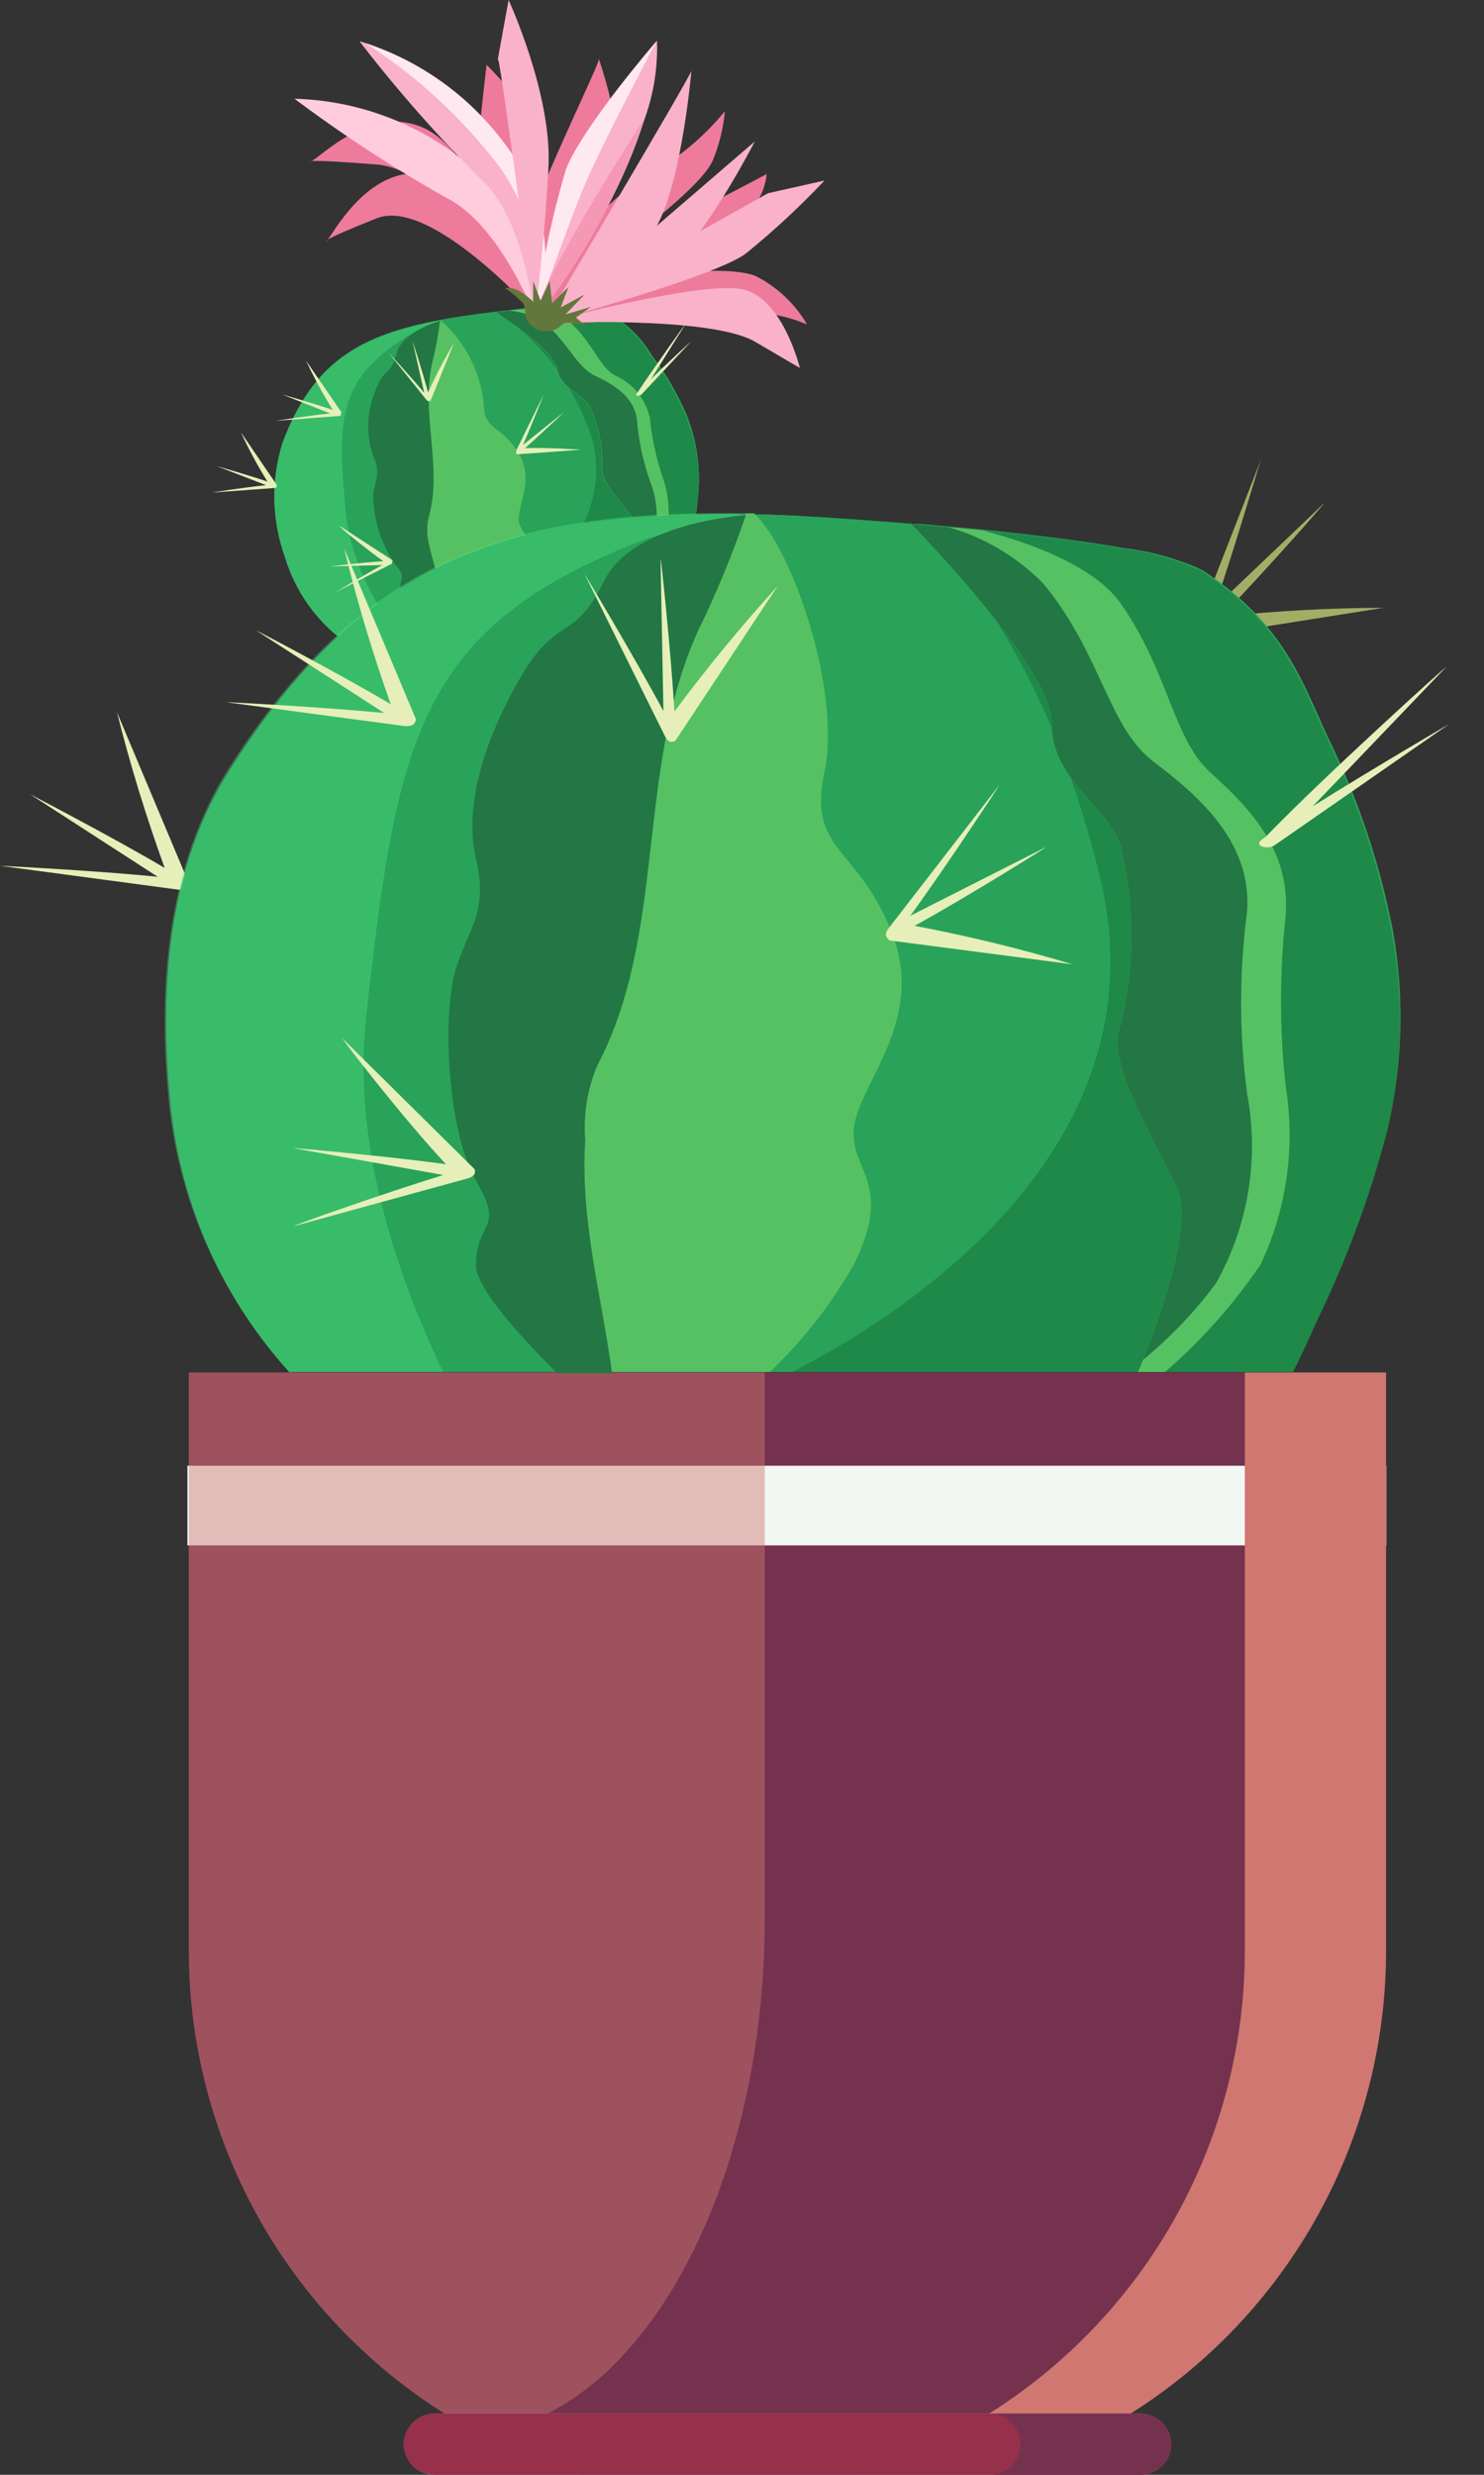 <svg width="36" height="60" viewBox="0 0 36 60" fill="none" xmlns="http://www.w3.org/2000/svg">
<rect x="0" y="0" width="36" height="60" fill="#333333" stroke="none"/>
<path d="M29.137 15.438L33.561 14.736C32.246 14.74 30.932 14.811 29.624 14.951C30.627 13.919 32.233 12.099 32.117 12.203L29.451 14.742C29.943 13.339 30.61 11.026 30.61 11.09L29.027 15.148C28.981 15.281 29.027 15.368 29.074 15.391C29.078 15.405 29.087 15.416 29.098 15.425C29.11 15.433 29.123 15.437 29.137 15.438V15.438Z" fill="#A4AD66"/>
<path d="M33.624 33.275V47.281C33.625 49.526 33.056 51.735 31.97 53.7C30.884 55.665 29.317 57.322 27.416 58.516C26.403 59.161 25.304 59.661 24.152 60H14.053C12.9 59.66 11.8 59.16 10.784 58.516C8.884 57.322 7.317 55.664 6.233 53.699C5.148 51.734 4.579 49.526 4.581 47.281V33.275H33.624Z" fill="#75324F"/>
<path d="M33.63 35.536H4.546V37.467H33.63V35.536Z" fill="#F2F7F3"/>
<g style="mix-blend-mode:overlay" opacity="0.46">
<path d="M18.552 33.275V46.504C18.552 50.974 17.172 54.899 15.103 57.113C14.584 57.685 13.968 58.16 13.283 58.516H10.784C8.884 57.322 7.317 55.664 6.233 53.699C5.148 51.734 4.579 49.526 4.581 47.281V33.275H18.552Z" fill="#CF7770"/>
</g>
<g style="mix-blend-mode:overlay">
<path d="M30.198 33.275V47.281C30.2 49.526 29.632 51.734 28.547 53.699C27.462 55.664 25.896 57.322 23.995 58.516C22.98 59.16 21.879 59.66 20.726 60H24.163C25.316 59.661 26.414 59.161 27.427 58.516C29.326 57.32 30.891 55.663 31.975 53.698C33.059 51.733 33.626 49.525 33.624 47.281V33.275H30.198Z" fill="#CF7770"/>
</g>
<path d="M33.682 27.287C33.265 28.921 32.682 30.508 31.943 32.023C31.758 32.441 31.572 32.858 31.364 33.264H7.016C5.336 31.4 4.317 29.034 4.117 26.533C3.868 23.832 4.117 20.951 5.578 18.667C8.825 13.536 12.401 12.354 18.332 12.47C18.912 12.47 20.43 12.562 22.129 12.701L23.868 12.858C26.239 13.095 28.575 13.438 29.195 13.849C31.213 15.177 31.601 16.58 32.256 17.959C32.972 19.431 33.49 20.99 33.798 22.597C34.067 24.153 34.028 25.746 33.682 27.287Z" fill="#28A359"/>
<path d="M27.677 60H10.54C10.344 60 10.155 59.922 10.016 59.783C9.877 59.643 9.798 59.455 9.798 59.258V59.258C9.8 59.062 9.879 58.874 10.017 58.735C10.156 58.596 10.344 58.517 10.54 58.516H27.677C27.871 58.52 28.056 58.6 28.192 58.739C28.328 58.877 28.406 59.063 28.407 59.258C28.407 59.453 28.331 59.64 28.194 59.779C28.057 59.917 27.871 59.997 27.677 60Z" fill="#B180B2"/>
<path d="M27.677 60H10.54C10.344 60 10.155 59.922 10.016 59.783C9.877 59.643 9.798 59.455 9.798 59.258V59.258C9.8 59.062 9.879 58.874 10.017 58.735C10.156 58.596 10.344 58.517 10.54 58.516H27.677C27.871 58.52 28.056 58.6 28.192 58.739C28.328 58.877 28.406 59.063 28.407 59.258C28.407 59.453 28.331 59.64 28.194 59.779C28.057 59.917 27.871 59.997 27.677 60Z" fill="#97304B"/>
<g style="mix-blend-mode:overlay">
<path d="M27.677 58.516H24.013C24.21 58.516 24.398 58.594 24.538 58.733C24.677 58.872 24.755 59.061 24.755 59.258C24.755 59.455 24.677 59.643 24.538 59.783C24.398 59.922 24.21 60 24.013 60H27.677C27.873 60 28.062 59.922 28.201 59.783C28.341 59.643 28.419 59.455 28.419 59.258C28.419 59.061 28.341 58.872 28.201 58.733C28.062 58.594 27.873 58.516 27.677 58.516V58.516Z" fill="#75324F"/>
</g>
<path d="M4.575 21.397L2.836 17.264C3.158 18.542 3.545 19.804 3.995 21.043C2.755 20.307 0.581 19.177 0.732 19.258L3.827 21.258C2.349 21.107 -0.063 20.985 0.001 20.991L4.343 21.571C4.482 21.571 4.558 21.536 4.569 21.472C4.577 21.462 4.582 21.449 4.583 21.436C4.584 21.422 4.582 21.409 4.575 21.397V21.397Z" fill="#E6EFB9"/>
<path d="M14.587 8L16.03 7.42C15.586 7.514 15.147 7.63 14.714 7.768C14.981 7.351 15.398 6.609 15.364 6.667L14.645 7.71C14.714 7.206 14.784 6.377 14.778 6.394L14.535 7.89C14.535 7.936 14.535 7.96 14.564 7.965L14.587 8Z" fill="#A4AD66"/>
<path d="M16.958 11.675C16.933 12.262 16.847 12.845 16.703 13.415C16.703 13.571 16.639 13.728 16.598 13.878L8.378 15.571C7.674 15.06 7.158 14.33 6.911 13.496C6.592 12.607 6.571 11.638 6.853 10.736C7.59 8.777 8.714 8.122 10.714 7.751C10.917 7.71 11.433 7.629 12.013 7.559L12.593 7.49C13.222 7.386 13.862 7.376 14.494 7.461C15.049 7.693 15.513 8.1 15.816 8.62C16.159 9.065 16.443 9.552 16.662 10.07C16.865 10.58 16.965 11.126 16.958 11.675V11.675Z" fill="#28A359"/>
<path d="M16.958 11.675C16.933 12.262 16.847 12.845 16.703 13.414C16.703 13.571 16.639 13.727 16.598 13.878L8.378 15.571C7.674 15.06 7.158 14.33 6.911 13.496C6.592 12.607 6.571 11.638 6.853 10.736C7.59 8.777 8.714 8.122 10.714 7.751C10.917 7.71 11.433 7.629 12.013 7.559H12.077L12.61 7.496C13.033 7.449 13.451 7.414 13.769 7.409C14 7.387 14.233 7.402 14.459 7.455V7.455C15.014 7.687 15.479 8.094 15.781 8.614C16.124 9.059 16.408 9.546 16.627 10.064C16.843 10.574 16.955 11.121 16.958 11.675V11.675Z" fill="#28A359"/>
<g style="mix-blend-mode:overlay" opacity="0.36">
<path d="M8.401 12.539C8.175 10.191 8.158 9.246 9.874 8.151C9.984 8.087 10.819 7.739 10.714 7.762C8.714 8.133 7.59 8.788 6.853 10.748C6.571 11.649 6.592 12.618 6.911 13.507C7.16 14.338 7.676 15.063 8.378 15.571L9.636 15.31C8.978 14.517 8.551 13.559 8.401 12.539V12.539Z" fill="#53EA89"/>
</g>
<path d="M12.581 12.586C12.581 12.203 12.975 11.588 12.552 10.939C12.129 10.29 11.729 10.429 11.735 9.78C11.651 9.012 11.288 8.302 10.714 7.786H10.65C10.6 8.13 10.529 8.471 10.436 8.806C10.158 10.046 10.697 11.334 10.355 12.534C10.305 12.743 10.305 12.961 10.355 13.171C10.51 13.809 10.731 14.429 11.016 15.02L12.314 14.754C12.531 14.438 12.701 14.092 12.819 13.728C13.016 12.968 12.592 12.963 12.581 12.586Z" fill="#56C162"/>
<path d="M10.401 13.171C10.352 12.961 10.352 12.743 10.401 12.533C10.743 11.333 10.204 10.046 10.482 8.806C10.568 8.468 10.631 8.125 10.674 7.78C10.454 7.844 9.746 8.093 9.624 8.562C9.474 9.142 9.3 8.91 9.109 9.473C8.895 9.973 8.874 10.535 9.051 11.049C9.248 11.467 9.103 11.629 9.051 11.994C9.06 12.597 9.245 13.183 9.584 13.681C9.909 14.046 9.648 14 9.729 14.377C9.764 14.545 10.158 14.841 10.575 15.119L11.022 15.02C10.751 14.427 10.543 13.807 10.401 13.171V13.171Z" fill="#227744"/>
<path opacity="0.39" d="M16.958 11.675C16.933 12.262 16.847 12.845 16.703 13.415C16.703 13.571 16.639 13.728 16.598 13.878L12.494 14.713C13.254 14.133 15.207 12.267 14.164 10.116C13.729 9.082 13.004 8.196 12.077 7.565L12.61 7.502C13.033 7.455 13.451 7.42 13.769 7.415L14.459 7.461C15.014 7.693 15.479 8.1 15.781 8.62C16.124 9.065 16.408 9.552 16.627 10.07C16.842 10.578 16.954 11.124 16.958 11.675V11.675Z" fill="#11602E"/>
<path d="M16.146 13.032C15.999 13.405 15.804 13.758 15.566 14.081L15.34 14.127C15.343 14.091 15.343 14.054 15.34 14.017C15.48 13.536 15.48 13.026 15.34 12.545C15.039 12.156 14.54 11.617 14.604 11.316C14.62 10.808 14.515 10.303 14.297 9.843C14.1 9.519 13.613 9.432 13.514 8.956C13.416 8.481 12.355 7.797 12.024 7.571L12.338 7.53L12.621 7.501C13.07 7.49 13.511 7.618 13.885 7.867C14.39 8.348 14.54 8.881 14.906 9.096C15.12 9.186 15.309 9.327 15.458 9.505C15.607 9.684 15.712 9.895 15.764 10.122C15.811 10.599 15.91 11.069 16.059 11.525C16.24 12.007 16.27 12.532 16.146 13.032V13.032Z" fill="#56C162"/>
<path d="M15.81 13.264C15.688 13.534 15.532 13.787 15.346 14.018C15.486 13.537 15.486 13.026 15.346 12.545C15.045 12.157 14.546 11.617 14.61 11.316C14.626 10.808 14.521 10.303 14.303 9.844C14.106 9.519 13.619 9.432 13.52 8.957C13.422 8.481 12.361 7.797 12.03 7.571L12.343 7.531C12.654 7.556 12.953 7.66 13.213 7.832C13.793 8.325 13.984 8.893 14.43 9.107C14.877 9.322 15.375 9.6 15.451 10.174C15.491 10.678 15.597 11.175 15.764 11.652C15.971 12.167 15.988 12.738 15.81 13.264Z" fill="#227744"/>
<path d="M15.792 9.194L16.645 7.832C16.691 7.757 15.81 8.991 15.456 9.53C15.381 9.606 15.514 9.612 15.561 9.565L16.766 8.278C16.813 8.232 16.233 8.754 15.792 9.194Z" fill="#E6EFB9"/>
<path d="M9.537 13.594L8.245 12.754C8.198 12.754 8.859 13.293 9.3 13.606C8.807 13.635 7.978 13.733 8.03 13.733L9.277 13.699C8.824 13.942 8.117 14.377 8.117 14.371L9.468 13.687C9.508 13.687 9.52 13.635 9.508 13.612C9.497 13.588 9.549 13.6 9.537 13.594Z" fill="#E6EFB9"/>
<path d="M8.297 10.017C8.007 9.594 7.717 9.165 7.422 8.742C7.616 9.152 7.833 9.55 8.071 9.936C7.601 9.78 6.796 9.548 6.848 9.565L8.007 10.023C7.497 10.075 6.674 10.203 6.697 10.203L8.198 10.087C8.251 10.087 8.274 10.087 8.268 10.04C8.262 9.994 8.303 10.017 8.297 10.017Z" fill="#E6EFB9"/>
<path d="M6.714 11.757L5.845 10.481C6.033 10.893 6.248 11.292 6.488 11.675C6.024 11.519 5.219 11.287 5.265 11.304L6.453 11.762C5.943 11.815 5.12 11.942 5.143 11.942L6.651 11.832C6.697 11.832 6.72 11.803 6.714 11.78V11.757Z" fill="#E6EFB9"/>
<path d="M10.436 9.739L11.016 8.307C10.784 8.698 10.573 9.1 10.384 9.513C10.256 9.032 10.001 8.232 10.013 8.29L10.291 9.525C9.966 9.13 9.398 8.522 9.416 8.539L10.349 9.699C10.378 9.733 10.407 9.739 10.424 9.699L10.436 9.739Z" fill="#E6EFB9"/>
<path d="M12.552 11.014L14.094 10.904C14.146 10.904 13.277 10.846 12.737 10.864C13.108 10.539 13.717 9.959 13.677 9.994L12.685 10.788C12.894 10.319 13.201 9.542 13.19 9.565L12.523 10.922C12.523 10.962 12.523 10.997 12.523 11.003C12.523 11.009 12.54 11.014 12.552 11.014Z" fill="#E6EFB9"/>
<path d="M33.682 27.287C33.265 28.921 32.682 30.508 31.943 32.023C31.758 32.441 31.572 32.858 31.364 33.264H7.016C5.336 31.4 4.317 29.034 4.117 26.533C3.868 23.832 4.117 20.951 5.578 18.667C8.825 13.536 12.401 12.354 18.332 12.47C18.912 12.47 20.43 12.562 22.129 12.701H22.314L23.856 12.841C25.08 12.968 26.285 13.113 27.259 13.287C27.926 13.363 28.576 13.547 29.184 13.832V13.832C31.195 15.153 31.584 16.556 32.239 17.936C32.954 19.408 33.473 20.967 33.781 22.574C34.059 24.136 34.025 25.738 33.682 27.287Z" fill="#28A359"/>
<g style="mix-blend-mode:overlay" opacity="0.36">
<path d="M8.882 24.661C9.636 17.867 10.14 15.177 15.671 13.067C16.013 12.939 18.569 12.452 18.291 12.447C12.378 12.331 8.801 13.513 5.537 18.644C4.094 20.928 3.827 23.809 4.077 26.51C4.284 29.025 5.32 31.4 7.021 33.264H10.749C9.456 30.545 8.569 27.513 8.882 24.661Z" fill="#53EA89"/>
</g>
<path d="M20.726 27.264C20.917 26.174 22.465 24.678 21.624 22.58C20.784 20.481 19.59 20.655 20.001 18.713C20.413 16.771 19.224 13.293 18.291 12.446H18.088C17.761 13.405 17.374 14.342 16.929 15.252C15.421 18.649 16.187 22.614 14.494 25.82C14.243 26.397 14.138 27.026 14.187 27.652C14.059 29.571 14.575 31.38 14.836 33.264H18.674C19.479 32.5 20.167 31.62 20.714 30.655C21.729 28.62 20.54 28.354 20.726 27.264Z" fill="#56C162"/>
<path d="M14.198 27.652C14.146 27.027 14.248 26.398 14.494 25.82C16.175 22.615 15.41 18.649 16.934 15.293C17.379 14.383 17.767 13.446 18.094 12.487C17.433 12.545 15.277 12.823 14.65 14.093C13.914 15.594 13.526 14.893 12.645 16.394C11.764 17.896 11.242 19.53 11.549 20.835C11.856 22.139 11.352 22.504 11.045 23.542C10.737 24.58 10.836 27.391 11.549 28.626C12.262 29.861 11.549 29.571 11.549 30.684C11.549 31.194 12.494 32.273 13.514 33.293H14.848C14.587 31.38 14.071 29.571 14.198 27.652Z" fill="#227744"/>
<path opacity="0.39" d="M31.949 32.046C32.688 30.531 33.271 28.944 33.688 27.31C34.021 25.759 34.045 24.157 33.758 22.597C33.45 20.99 32.931 19.431 32.216 17.959C31.561 16.58 31.172 15.177 29.161 13.855C28.557 13.569 27.911 13.383 27.248 13.304C26.274 13.13 25.068 12.985 23.845 12.858L22.303 12.719C23.683 14.075 25.538 16.597 26.668 21.194C28.349 27.919 21.711 31.994 19.213 33.264H31.369C31.578 32.858 31.764 32.441 31.949 32.046Z" fill="#11602E"/>
<path d="M30.581 30.655C29.926 31.623 29.147 32.5 28.262 33.264H27.607C27.646 33.171 27.686 33.072 27.729 32.968C28.262 31.635 28.935 29.612 28.546 28.783C27.932 27.501 26.807 25.675 27.184 24.858C27.535 23.426 27.535 21.93 27.184 20.498C26.813 19.461 25.509 18.922 25.509 17.513C25.509 16.319 22.9 13.525 22.106 12.701L23.016 12.783L23.833 12.858C25.08 13.188 26.57 13.745 27.196 14.643C28.355 16.307 28.453 17.907 29.369 18.736C30.285 19.565 31.306 20.585 31.19 22.191C31.038 23.569 31.038 24.959 31.19 26.336C31.427 27.804 31.215 29.31 30.581 30.655V30.655Z" fill="#56C162"/>
<path d="M29.497 31.113C28.986 31.802 28.392 32.425 27.729 32.968C28.262 31.635 28.935 29.612 28.546 28.783C27.932 27.501 26.807 25.675 27.184 24.858C27.535 23.426 27.535 21.93 27.184 20.498C26.813 19.461 25.509 18.922 25.509 17.513C25.509 16.319 22.9 13.525 22.106 12.701L23.016 12.783C23.884 13.032 24.672 13.502 25.306 14.145C26.743 15.884 26.865 17.623 28.001 18.481C29.138 19.339 30.378 20.452 30.251 22.11C30.061 23.569 30.061 25.046 30.251 26.504C30.552 28.081 30.285 29.714 29.497 31.113V31.113Z" fill="#227744"/>
<path d="M31.845 19.548C32.923 18.429 33.995 17.304 35.068 16.186C35.248 15.994 32.036 18.899 30.691 20.302L30.627 20.342C30.384 20.516 30.755 20.603 30.911 20.499L35.155 17.554C35.364 17.432 33.398 18.574 31.845 19.548Z" fill="#E6EFB9"/>
<path d="M11.497 28.33L8.314 25.183C8.21 25.078 9.746 27.084 10.819 28.226C9.398 28.029 6.975 27.814 7.126 27.838L10.755 28.487C9.335 28.922 7.056 29.728 7.126 29.728L11.352 28.568C11.485 28.533 11.537 28.452 11.52 28.394C11.522 28.383 11.521 28.37 11.517 28.359C11.513 28.348 11.506 28.338 11.497 28.33Z" fill="#E6EFB9"/>
<path d="M10.088 17.432L8.349 13.299C8.66 14.575 9.037 15.835 9.479 17.073C8.245 16.342 6.094 15.212 6.227 15.293L9.323 17.287C7.845 17.142 5.433 17.015 5.497 17.026L9.839 17.606C9.978 17.606 10.053 17.571 10.065 17.507C10.076 17.498 10.084 17.487 10.088 17.473C10.092 17.46 10.092 17.445 10.088 17.432V17.432Z" fill="#E6EFB9"/>
<path d="M16.395 17.942L18.865 14.209C17.98 15.181 17.144 16.196 16.361 17.252C16.279 15.82 16.024 13.403 16.024 13.559L16.094 17.241C15.393 15.931 14.152 13.861 14.181 13.919L16.129 17.843C16.187 17.971 16.274 18.006 16.332 17.977C16.344 17.977 16.357 17.975 16.368 17.968C16.38 17.962 16.389 17.953 16.395 17.942V17.942Z" fill="#E6EFB9"/>
<path d="M21.578 22.8L26.019 23.38C24.759 23.002 23.48 22.69 22.187 22.446C23.445 21.756 25.509 20.47 25.369 20.539L22.082 22.203C22.958 21.003 24.285 18.985 24.239 19.038L21.549 22.516C21.468 22.626 21.474 22.719 21.549 22.759C21.551 22.768 21.555 22.776 21.56 22.783C21.564 22.79 21.571 22.796 21.578 22.8V22.8Z" fill="#E6EFB9"/>
<path d="M7.537 3.919C7.74 3.849 9.05 2.446 10.372 3.148C11.694 3.849 13.108 7.554 13.108 7.554C13.108 7.554 10.888 4.127 9.137 3.988C7.387 3.849 7.537 3.919 7.537 3.919Z" fill="#EF7B9C"/>
<path d="M18.314 6.684C17.578 6.417 15.752 6.684 15.752 6.684C16.577 6.287 17.354 5.799 18.071 5.229C18.371 4.974 18.56 4.612 18.598 4.22C18.598 4.22 16.813 5.171 15.839 5.629C15.454 5.799 15.081 5.992 14.72 6.209C15.393 5.733 17.079 4.47 17.305 3.855C17.455 3.484 17.549 3.094 17.584 2.696C17.078 3.318 16.456 3.836 15.752 4.22C14.558 4.875 13.195 6.8 13.195 6.8C13.195 6.8 15.045 3.936 14.987 3.322C14.889 2.68 14.736 2.047 14.529 1.432C14.529 1.536 13.903 2.829 13.294 4.238C13.236 4.383 13.184 4.516 13.137 4.649C13.22 4.089 13.16 3.517 12.963 2.986C12.623 2.478 12.235 2.005 11.804 1.571C11.804 1.571 11.665 2.73 11.607 3.461C11.549 4.191 13.195 7.867 13.195 7.867C13.195 7.867 16.923 7.716 17.793 7.588C18.401 7.531 19.015 7.626 19.578 7.867C19.282 7.357 18.842 6.946 18.314 6.684V6.684Z" fill="#EF7B9C"/>
<path d="M7.926 5.843C8.053 5.716 8.842 4.174 10.094 4.203C11.346 4.232 13.195 7.832 13.195 7.832C13.195 7.832 10.511 4.748 9.137 5.293C7.764 5.838 7.926 5.843 7.926 5.843Z" fill="#EF7B9C"/>
<path d="M7.143 2.394C8.681 2.435 10.161 2.99 11.346 3.971C11.918 4.419 12.37 5.001 12.663 5.665C12.956 6.33 13.081 7.056 13.027 7.78C13.027 7.78 12.175 5.473 10.836 4.8C9.554 4.079 8.321 3.275 7.143 2.394V2.394Z" fill="#FFCCDE"/>
<path d="M8.726 1.003C10.197 1.45 11.476 2.379 12.355 3.641C12.788 4.224 13.071 4.906 13.178 5.625C13.285 6.343 13.213 7.078 12.969 7.762C12.969 7.762 12.766 5.316 11.642 4.319C10.6 3.277 9.626 2.17 8.726 1.003V1.003Z" fill="#F8C5FF"/>
<path d="M8.726 1.003C10.197 1.45 11.476 2.379 12.355 3.641C12.788 4.224 13.071 4.906 13.178 5.625C13.285 6.343 13.213 7.078 12.969 7.762C12.969 7.762 12.766 5.316 11.642 4.319C10.6 3.277 9.626 2.17 8.726 1.003V1.003Z" fill="#F9B2C9"/>
<path d="M12.355 3.641C11.5 2.43 10.282 1.522 8.877 1.049C10.118 1.851 11.213 2.861 12.111 4.035C12.811 5 13.104 6.201 12.929 7.38C12.964 7.612 12.975 7.762 12.975 7.762C13.219 7.077 13.289 6.343 13.181 5.624C13.073 4.905 12.789 4.224 12.355 3.641V3.641Z" fill="#FFE9F1"/>
<path d="M12.077 1.432C12.098 1.486 12.112 1.542 12.117 1.6C12.297 2.609 12.969 7.757 12.969 7.757C12.969 7.757 13.225 5.774 13.306 4.023C13.387 2.272 12.338 0 12.338 0L12.077 1.432Z" fill="#F9B2C9"/>
<path d="M13.196 7.832C13.196 7.832 17.219 7.646 18.314 8.284L19.404 8.922C19.404 8.922 19.016 7.316 18.088 7.032C17.161 6.748 13.196 7.832 13.196 7.832Z" fill="#F9B2C9"/>
<path d="M18.633 4.684C18.633 4.684 12.79 7.936 13.195 7.832C13.601 7.728 17.335 6.702 18.088 6.151C18.765 5.603 19.404 5.01 20.001 4.377L18.633 4.684Z" fill="#F9B2C9"/>
<path d="M12.97 7.757C13.124 6.516 13.38 5.291 13.735 4.093C14.152 3.044 15.926 1.003 15.926 1.003C15.926 1.003 16.233 3.426 12.97 7.757Z" fill="#F8C5FF"/>
<path d="M15.653 2.841C15.057 4.623 14.151 6.285 12.975 7.751C12.975 7.751 12.975 7.681 13.004 7.554C13.153 6.375 13.401 5.212 13.746 4.075C14.164 3.026 15.937 0.986 15.937 0.986C15.959 1.616 15.863 2.245 15.653 2.841V2.841Z" fill="#F9B2C9"/>
<path d="M15.926 1.003C15.926 1.003 14.152 3.061 13.735 4.093C13.38 5.291 13.124 6.516 12.97 7.757C12.97 7.757 13.7 5.664 14.129 4.615C14.558 3.565 15.926 1.003 15.926 1.003Z" fill="#FFE9F1"/>
<path d="M16.772 1.716C16.772 1.82 13.196 7.832 13.196 7.832C14.095 7.216 14.942 6.528 15.729 5.774C16.5 4.933 16.772 1.716 16.772 1.716Z" fill="#F9B2C9"/>
<path d="M18.314 3.426L13.196 7.832C14.246 7.448 15.262 6.977 16.233 6.423C17.062 5.843 18.314 3.426 18.314 3.426Z" fill="#F9B2C9"/>
<path opacity="0.46" d="M15.653 2.841C15.057 4.623 14.151 6.285 12.975 7.751C12.973 7.684 12.983 7.617 13.004 7.554C13.242 6.678 14.952 3.925 15.653 2.841Z" fill="#EF7B9C"/>
<path d="M12.256 6.986C12.415 7.093 12.56 7.217 12.691 7.357C12.778 7.484 12.691 7.739 12.871 7.872C12.92 7.924 12.979 7.965 13.044 7.994C13.109 8.022 13.179 8.036 13.251 8.036C13.322 8.036 13.392 8.022 13.457 7.994C13.523 7.965 13.582 7.924 13.63 7.872C13.769 7.751 14.21 7.901 14.21 7.901L13.972 7.699L14.338 7.438L13.717 7.623L14.181 7.142L13.601 7.455L13.793 6.957L13.393 7.351L13.335 6.817L13.114 7.293L12.935 6.817V7.316C12.935 7.316 12.552 6.916 12.256 6.986Z" fill="#62773C"/>
</svg>
